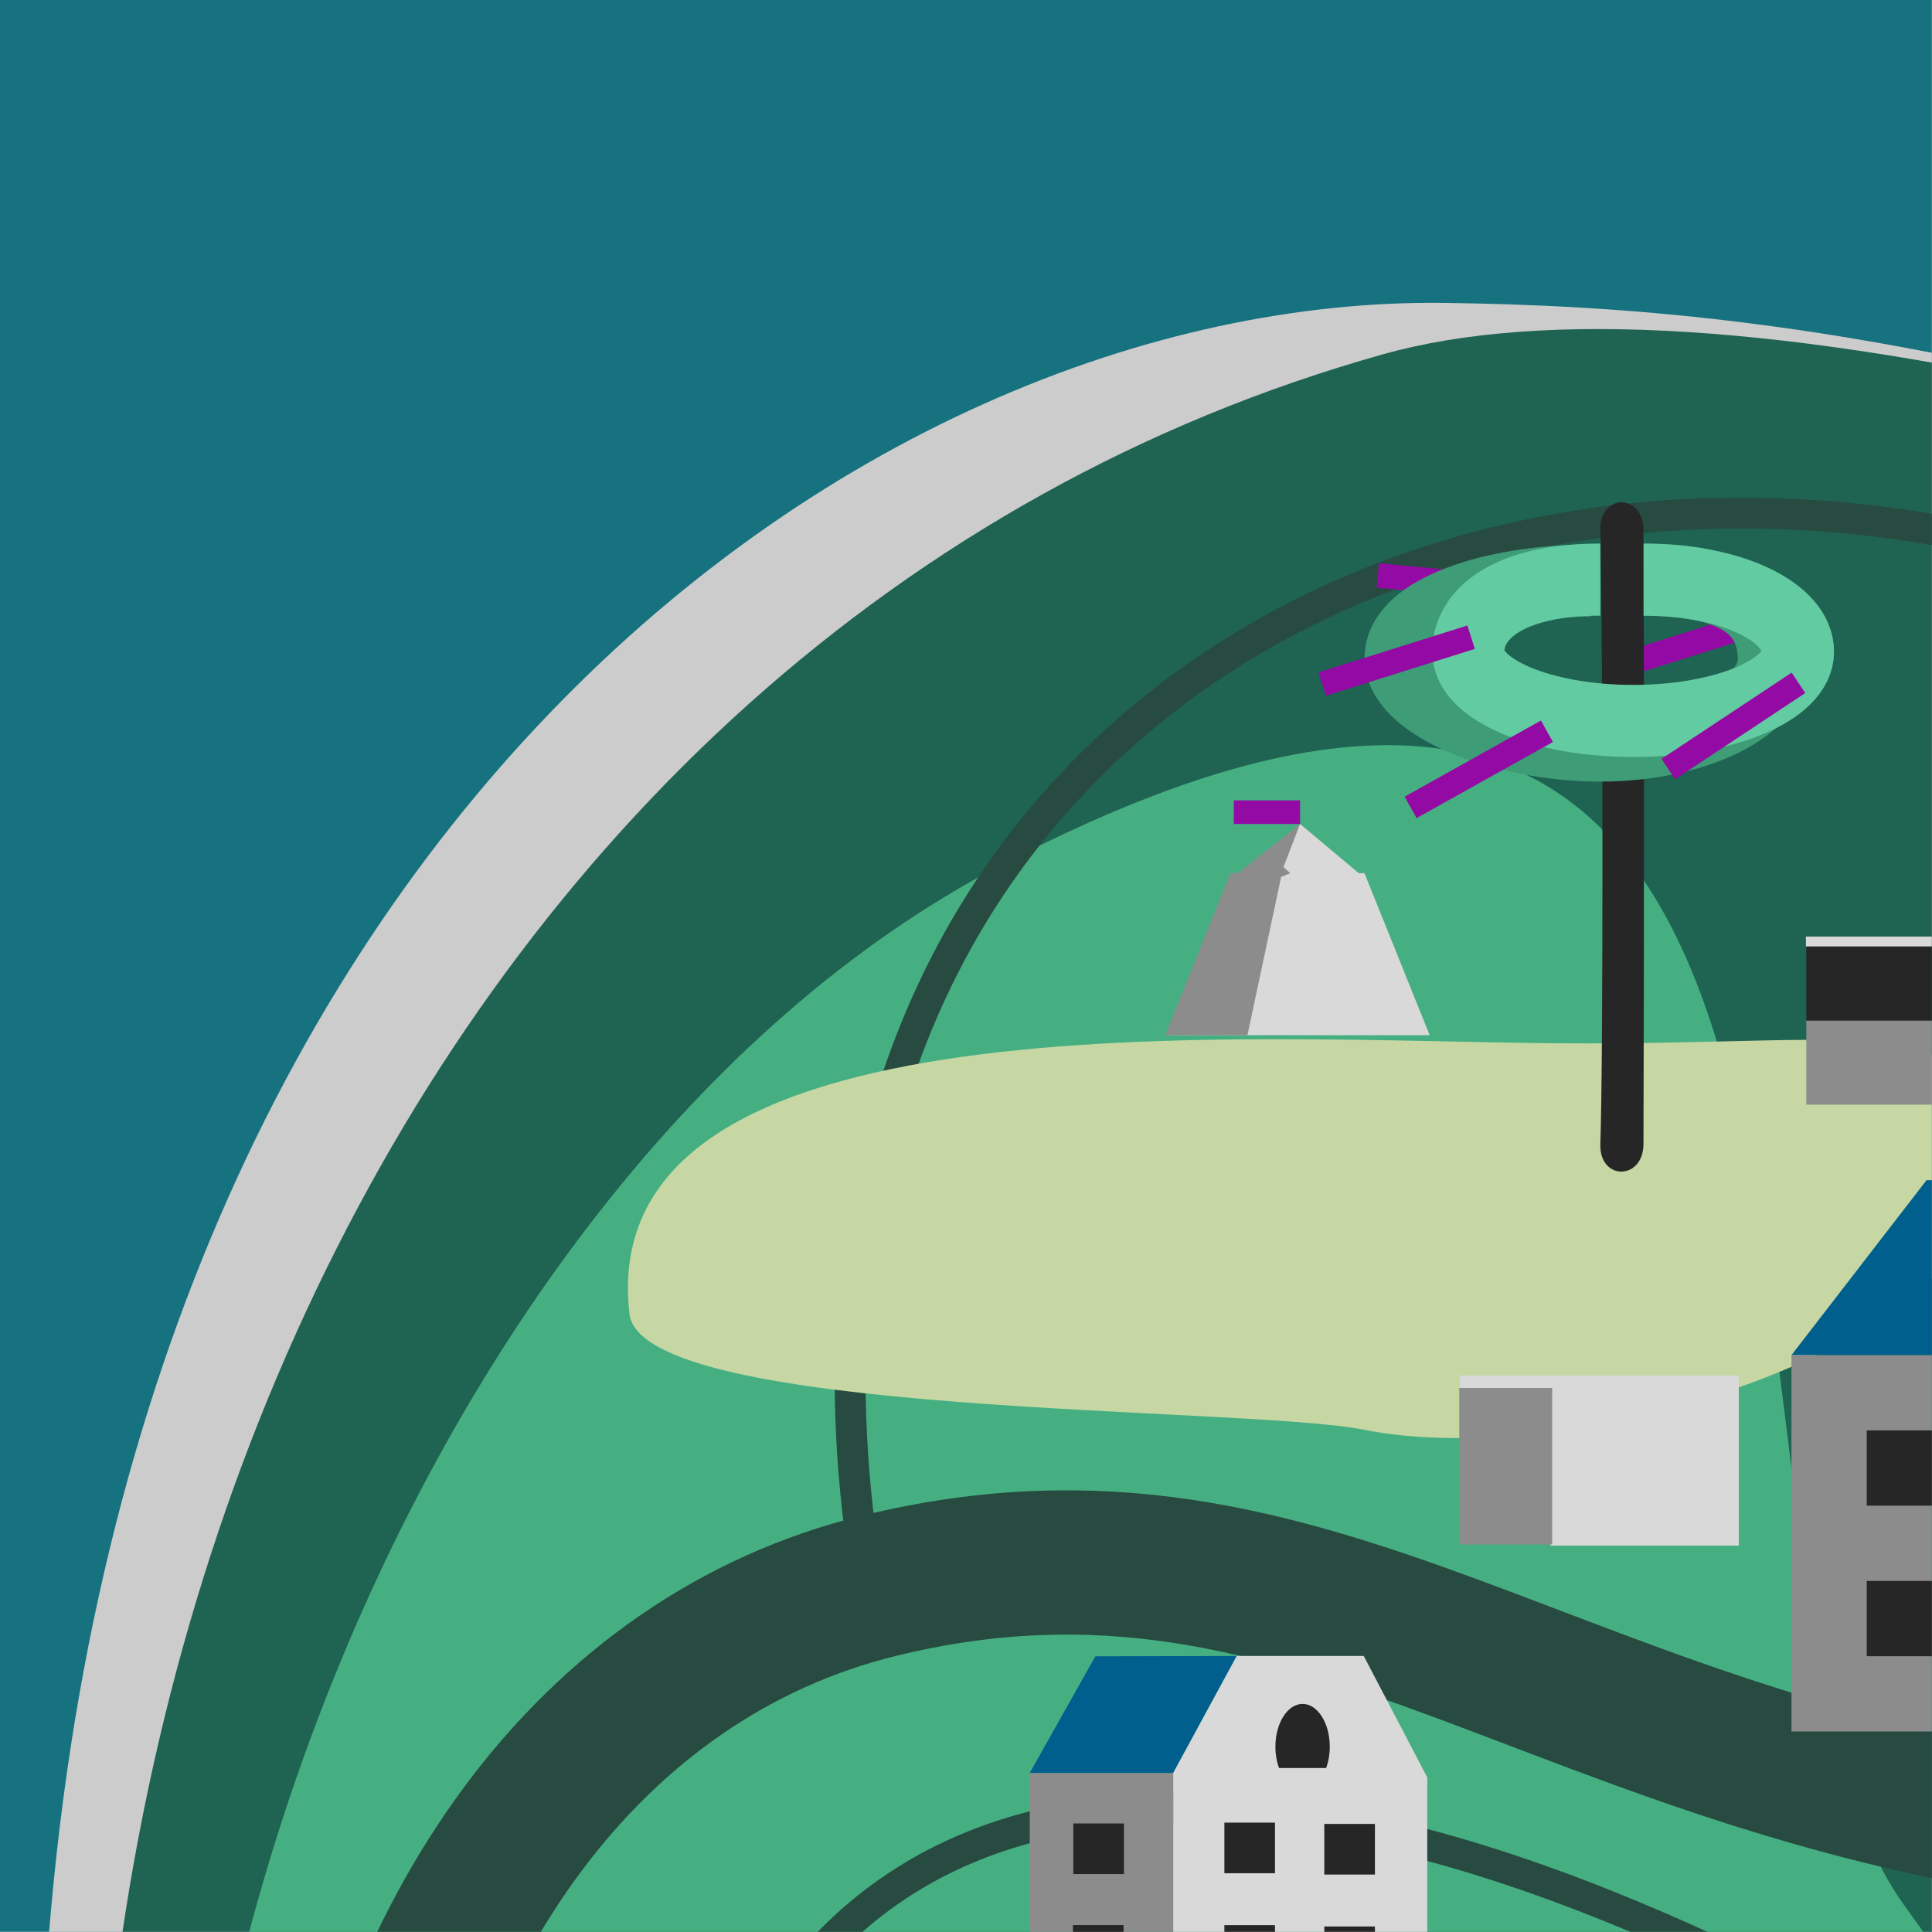 <?xml version="1.0" encoding="UTF-8" standalone="no"?>
<!DOCTYPE svg PUBLIC "-//W3C//DTD SVG 1.1//EN" "http://www.w3.org/Graphics/SVG/1.1/DTD/svg11.dtd">
<svg width="100%" height="100%" viewBox="0 0 250 250" version="1.1" xmlns="http://www.w3.org/2000/svg" xmlns:xlink="http://www.w3.org/1999/xlink" xml:space="preserve" xmlns:serif="http://www.serif.com/" style="fill-rule:evenodd;clip-rule:evenodd;stroke-linejoin:round;stroke-miterlimit:1.5;">
    <rect id="Artboard" x="0" y="0" width="249.983" height="249.978" style="fill:none;"/>
    <clipPath id="_clip1">
        <rect x="0" y="0" width="249.983" height="249.978"/>
    </clipPath>
    <g clip-path="url(#_clip1)">
        <g id="background">
            <rect x="0" y="0" width="1000" height="1000" style="fill:#16727e;"/>
        </g>
        <path id="OSTROV" d="M153.69,607.991c-28.375,-53.948 -155.929,-97.021 -148.367,-339.529c4.955,-158.905 105.987,-230.291 181.634,-229.267c45.668,0.619 101.881,7.618 243.003,67.338c99.102,41.937 145.27,52.647 173.947,41.788c70.336,-26.635 78.963,-37.651 117.671,-57.459c35.806,-18.323 72.949,-47.016 100.379,-57.999c82.329,-32.963 224.327,2.481 138.043,160.092c-21.664,39.572 -2.911,119.719 -26.856,288.402c-26.985,190.104 -78.462,135.435 -88.144,180c-6.991,32.18 55.472,144.554 15,220c-52.923,98.656 -196.582,64.399 -243.043,61.506c-69.92,-4.353 -180.86,82.023 -280,50c-213.25,-68.879 -120.598,-265.721 -183.267,-384.872Z" style="fill:#ccc;"/>
        <path id="OSTROV1" serif:id="OSTROV" d="M178.951,566.685c-48.024,-26.407 -127.757,-54.809 -158.951,-198.614c-30.788,-141.934 33.54,-286.996 158.951,-322.224c41.39,-11.626 127.388,7.489 260.407,62.119c93.411,38.363 136.929,48.16 163.959,38.226c66.296,-24.365 189.473,-97.538 256.767,-103.2c50.286,-4.23 127.727,20.318 95,118.61c-3.151,9.465 -14.638,41.602 -15,56.686c-1.979,82.557 -15.392,249.522 -27.497,314.189c-22.195,118.58 -117.574,69.601 -89.671,148.88c22.785,64.739 54.689,159.058 2.084,210c-83.151,80.524 -181.97,20.892 -207.216,19.367c-65.905,-3.982 -194.503,78.457 -288.037,49.425c-93.534,-29.032 -110.025,-177.146 -107.395,-226.223c2.631,-49.077 -4.685,-145.953 -43.401,-167.241Z" style="fill:#1f6352;"/>
        <path d="M246.27,246.357c-29.98,-41.95 7.899,-199.475 -116.813,-134.367c-77.933,40.687 -123.412,167.934 -99.457,249.367c68.945,234.369 191.807,143.626 195,250c5.38,179.218 2.022,301.109 120,329.559c50.361,12.144 145.249,4.752 181.615,-59.559c19.337,-34.196 99.184,-117.791 173.385,-40c22.48,23.568 59.424,27.035 85,5c66.971,-57.698 -32.426,-108.17 -35,-179.869c-2.734,-76.182 84.568,-62.412 105,-110.131c42.076,-98.265 -164.682,-132.728 -235,-71.869c-91.834,79.48 -288.586,-118.99 -373.73,-238.131Z" style="fill:#46af82;"/>
        <path d="M90.283,365c-19.159,-109.728 26.393,-155.295 118.205,-118.205c67.163,27.132 91.402,66.592 94.889,73.205c16.668,31.601 60.338,37.647 70.205,21.706" style="fill:none;stroke:#274b41;stroke-width:4px;"/>
        <path d="M112.435,205.533c-19.159,-109.728 78.671,-164.704 170.484,-127.614c37.108,14.991 123.453,24.583 178.258,62.392c45.453,31.356 92.262,31.62 93.823,34.579" style="fill:none;stroke:#274b41;stroke-width:4px;"/>
        <g id="cesty-velke" serif:id="cesty velke">
            <path d="M403.011,212.619c-6,8.999 -21.222,35.867 -127.605,24.934c-73.676,-7.572 -104.488,-46.336 -161.633,-32.36c-74.666,18.26 -101.994,141.37 -18.773,251.164c30.287,39.958 144.553,117.69 201.24,120" style="fill:none;stroke:#274b41;stroke-width:18.67px;stroke-linecap:round;"/>
        </g>
        <g id="namesti">
            <path id="namesti1" serif:id="namesti" d="M256.452,152.46c0.311,-23.052 -10.996,-17.13 -55,-17.46c-40.099,-0.301 -124.804,-6.732 -120,35c1.55,13.462 79.727,11.924 95,15c27.428,5.524 79.707,-10.827 80,-32.54Z" style="fill:#c6d7a4;"/>
            <g>
                <rect x="200.605" y="178.244" width="24.395" height="21.756" style="fill:#d9d9d9;"/>
                <rect x="188.828" y="178.287" width="12.025" height="21.567" style="fill:#8c8c8c;"/>
                <rect x="188.828" y="177.995" width="36.172" height="1.608" style="fill:#d9d9d9;"/>
            </g>
            <g id="satn">
                <path d="M175.828,112.991l0.733,-0l8.439,20.965l-33.754,-0l8.438,-20.965l0.947,-0l7.598,-6.366l7.599,6.366Z" style="fill:#d9d9d9;"/>
                <path d="M166.082,112.2l0.878,0.791l-1.182,0.482l-4.36,20.483l-10.644,-0l8.439,-20.965l0.947,-0l8.069,-6.366l-2.147,5.575Z" style="fill:#8c8c8c;"/>
                <rect x="159.655" y="103.568" width="8.575" height="3.057" style="fill:#940aa4;"/>
            </g>
            <g id="stanek">
                <rect x="233.733" y="132.022" width="24.146" height="10.921" style="fill:#8c8c8c;"/>
                <rect x="233.733" y="121.187" width="24.146" height="10.878" style="fill:#262626;"/>
                <rect x="233.685" y="121.187" width="36.267" height="1.281" style="fill:#d9d9d9;"/>
            </g>
            <g id="majka">
                <path d="M230.498,77.935l-19.271,6.069l0.954,3.031l19.271,-6.069l-0.954,-3.031Z" style="fill:#940aa4;"/>
                <path d="M212.665,68.586c-0.025,-4.764 -5.685,-4.799 -5.581,0c0.337,15.41 0.392,68.459 0,79.431c-0.17,4.787 5.564,4.779 5.581,0c0.09,-24.577 0.078,-64.537 -0,-79.431Z" style="fill:#262626;"/>
                <path d="M198.554,74.772l-20.115,-1.885l-0.297,3.164l20.116,1.884l0.296,-3.163Z" style="fill:#940aa4;"/>
                <path d="M212.728,75c12.424,0 16.808,4.156 16.808,10.315c-0,6.16 -10.087,11.16 -22.51,11.16c-12.424,0 -25.788,-5.172 -25.788,-11.331c-0,-6.159 12.179,-10.022 24.602,-10.022" style="fill:none;stroke:#3e9c76;stroke-width:9.33px;"/>
                <path d="M212.676,75.01c11.773,0 19.988,4.372 19.988,9.318c-0,4.946 -9.559,8.962 -21.332,8.962c-11.774,-0 -21.332,-4.016 -21.332,-8.962c-0,-4.946 5.307,-9.328 17.081,-9.328" style="fill:none;stroke:#63cba1;stroke-width:9.33px;"/>
                <path d="M189.882,80.935l-19.27,6.069l0.954,3.031l19.271,-6.069l-0.955,-3.031Z" style="fill:#940aa4;"/>
                <path d="M231.842,87.035l-16.842,11.159l1.755,2.649l16.842,-11.16l-1.755,-2.648Z" style="fill:#940aa4;"/>
                <path d="M199.395,93.237l-17.639,9.851l1.549,2.774l17.64,-9.85l-1.55,-2.775Z" style="fill:#940aa4;"/>
            </g>
        </g>
        <g id="lanoka">
            <g id="dum-lanoka" serif:id="dum lanoka">
                <path d="M231.815,175.352l29.222,0l19.481,-22.64l-31.225,-0l-17.478,22.64Z" style="fill:#005f8c;"/>
                <rect x="231.815" y="175.352" width="29.222" height="48.704" style="fill:#8c8c8c;"/>
                <rect x="241.555" y="204.575" width="9.741" height="9.741" style="fill:#262626;"/>
                <rect x="241.555" y="185.093" width="9.741" height="9.741" style="fill:#262626;"/>
            </g>
            <g id="D8">
            </g>
        </g>
        <g id="satelit">
        </g>
        <g id="domky">
            <g id="D1">
                <rect x="133.25" y="229.416" width="18.568" height="32.453" style="fill:#8c8c8c;"/>
                <path d="M133.25,229.416l18.568,-0l8.217,-15.135l-18.298,0.044l-8.487,15.091Z" style="fill:#005f8c;"/>
                <path d="M176.469,214.281l8.217,15.719l-0,31.869l-32.868,-0l-0,-32.453l8.217,-15.135l16.434,0Z" style="fill:#d9d9d9;"/>
                <rect x="138.838" y="249.106" width="6.55" height="12.763" style="fill:#262626;"/>
                <rect x="171.365" y="236.016" width="6.55" height="6.55" style="fill:#262626;"/>
                <rect x="171.365" y="249.285" width="6.55" height="6.55" style="fill:#262626;"/>
                <rect x="158.435" y="235.846" width="6.55" height="6.55" style="fill:#262626;"/>
                <path d="M171.601,228.783c0.309,-0.841 0.471,-1.794 0.471,-2.765c0,-3.053 -1.576,-5.532 -3.518,-5.532c-1.941,0 -3.517,2.479 -3.517,5.532c-0,0.971 0.162,1.924 0.471,2.765l6.093,0Z" style="fill:#262626;"/>
                <rect x="158.435" y="249.116" width="6.55" height="6.55" style="fill:#262626;"/>
                <rect x="138.888" y="235.956" width="6.55" height="6.55" style="fill:#262626;"/>
            </g>
            <g id="D7">
            </g>
            <g id="D71" serif:id="D7">
            </g>
            <g id="D72" serif:id="D7">
            </g>
            <g id="D73" serif:id="D7">
            </g>
            <g id="D74" serif:id="D7">
            </g>
            <g id="D75" serif:id="D7">
            </g>
            <g id="D2">
            </g>
            <g id="D21" serif:id="D2">
            </g>
            <g id="D10">
            </g>
            <g id="D101" serif:id="D10">
            </g>
            <g id="D102" serif:id="D10">
            </g>
            <g id="D01">
            </g>
        </g>
        <g id="staba">
        </g>
        <g id="D22" serif:id="D2">
        </g>
        <g id="D5">
        </g>
        <g id="TOVANA">
        </g>
        <g id="panelaky">
        </g>
        <g id="letiste">
        </g>
        <g id="letadlo">
        </g>
        <g id="letadlo1" serif:id="letadlo">
        </g>
        <g id="tunel-s-vlakem" serif:id="tunel s vlakem">
        </g>
        <g id="hrad">
        </g>
        <g id="auta">
        </g>
    </g>
    <g id="fial">
    </g>
</svg>

